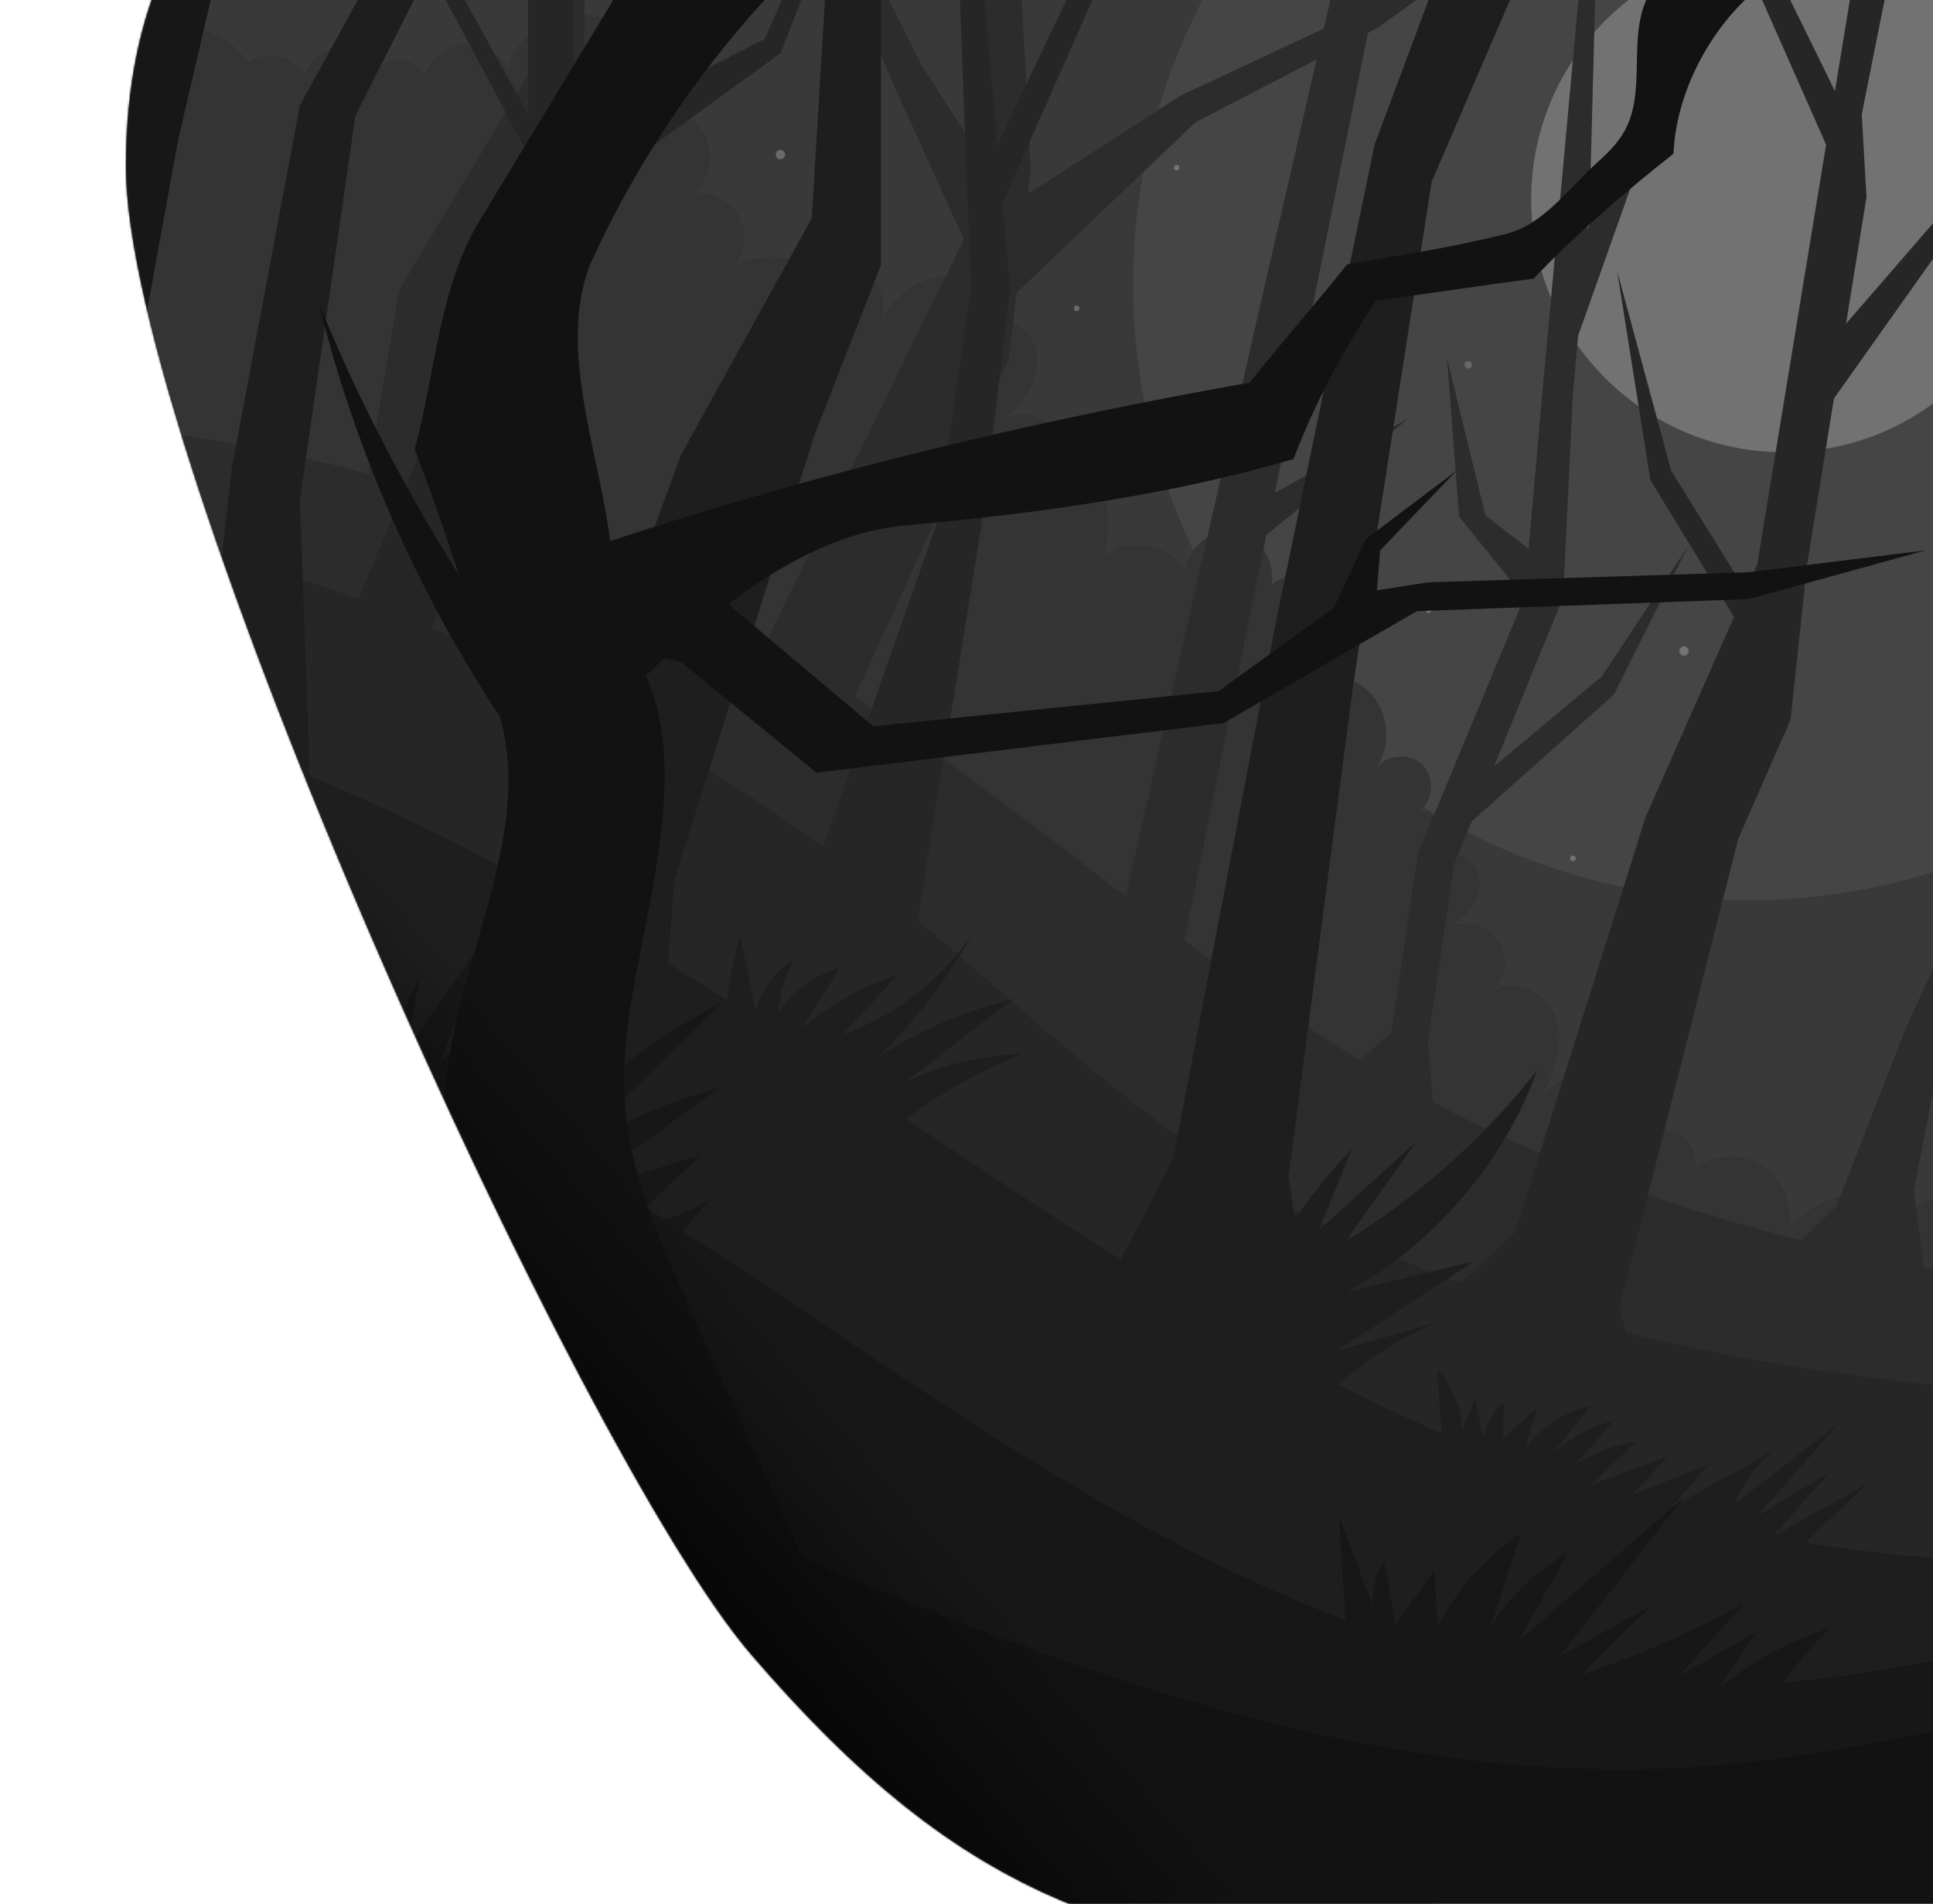 <svg width="1044" height="1028" viewBox="0 0 1044 1028" fill="none" xmlns="http://www.w3.org/2000/svg">
<path d="M1417.42 441.1C1417.42 593.362 1430.27 785.48 1339.27 893.387C1225.65 1028.11 987.987 1061 798.051 1061C610.375 1061 519.279 1025.34 405.696 893.387C312.257 784.832 68 244.268 68 89.743C68 -252.618 565.503 -185.718 907.57 -185.718C1047.84 -185.718 1243.87 -162.535 1325.98 -82.49C1444.09 32.663 1417.42 239.131 1417.42 441.1Z" fill="#393939"/>
<mask id="mask0" mask-type="alpha" maskUnits="userSpaceOnUse" x="68" y="-191" width="1352" height="1252">
<path d="M1417.42 441.1C1417.42 593.362 1430.27 785.48 1339.27 893.387C1225.65 1028.11 987.987 1061 798.051 1061C610.375 1061 519.279 1025.34 405.696 893.387C312.257 784.832 68 244.268 68 89.743C68 -252.618 565.503 -185.718 907.57 -185.718C1047.84 -185.718 1243.87 -162.535 1325.98 -82.49C1444.09 32.663 1417.42 239.131 1417.42 441.1Z" fill="#131313"/>
</mask>
<g mask="url(#mask0)">
<g opacity="0.3">
<circle cx="421.5" cy="83.5" r="2.5" fill="#494949"/>
<circle cx="421.5" cy="83.5" r="2.5" fill="#494949"/>
<circle cx="421.5" cy="83.5" r="2.5" fill="#E0E0E0"/>
</g>
<g opacity="0.3">
<circle cx="793" cy="197" r="2" fill="#494949"/>
<circle cx="793" cy="197" r="2" fill="#494949"/>
<circle cx="793" cy="197" r="2" fill="#E0E0E0"/>
</g>
<g opacity="0.3">
<circle cx="944.5" cy="153.5" r="332.5" fill="#494949"/>
<circle cx="944.5" cy="153.5" r="332.5" fill="#494949"/>
<circle cx="944.5" cy="153.5" r="332.5" fill="#626262"/>
</g>
<path d="M1100 107.671C1100 183.057 1038.89 244.171 963.5 244.171C888.113 244.171 827 183.057 827 107.671C827 32.284 888.113 -28.829 963.5 -28.829C1038.89 -28.829 1100 32.284 1100 107.671Z" fill="#494949"/>
<path d="M1100 107.671C1100 183.057 1038.89 244.171 963.5 244.171C888.113 244.171 827 183.057 827 107.671C827 32.284 888.113 -28.829 963.5 -28.829C1038.89 -28.829 1100 32.284 1100 107.671Z" fill="#494949"/>
<path d="M1100 107.671C1100 183.057 1038.89 244.171 963.5 244.171C888.113 244.171 827 183.057 827 107.671C827 32.284 888.113 -28.829 963.5 -28.829C1038.89 -28.829 1100 32.284 1100 107.671Z" fill="#727272"/>
<g opacity="0.3">
<circle cx="635.5" cy="90.5" r="1.5" fill="#494949"/>
<circle cx="635.5" cy="90.5" r="1.5" fill="#494949"/>
<circle cx="635.5" cy="90.5" r="1.5" fill="#E0E0E0"/>
</g>
<g opacity="0.3">
<circle cx="771.5" cy="329.5" r="1.5" fill="#494949"/>
<circle cx="771.5" cy="329.5" r="1.5" fill="#494949"/>
<circle cx="771.5" cy="329.5" r="1.5" fill="#E0E0E0"/>
</g>
<g opacity="0.3">
<circle cx="581.5" cy="166.5" r="1.5" fill="#494949"/>
<circle cx="581.5" cy="166.5" r="1.5" fill="#494949"/>
<circle cx="581.5" cy="166.5" r="1.5" fill="#E0E0E0"/>
</g>
<g opacity="0.3">
<circle cx="909.5" cy="351.5" r="2.5" fill="#494949"/>
<circle cx="909.5" cy="351.5" r="2.5" fill="#494949"/>
<circle cx="909.5" cy="351.5" r="2.5" fill="#E0E0E0"/>
</g>
<g opacity="0.3">
<circle cx="849.5" cy="463.5" r="1.5" fill="#494949"/>
<circle cx="849.5" cy="463.5" r="1.5" fill="#494949"/>
<circle cx="849.5" cy="463.5" r="1.5" fill="#E0E0E0"/>
</g>
<path d="M-93.7 502.656C-90.7 501.656 -95.6 506.256 -97 503.456C0.5 634.956 114.4 758.856 235.7 868.856L1332.6 869.156C1335.2 868.356 1344.1 866.156 1346.7 865.356C1342.9 795.956 1342.3 722.856 1343.4 653.356C1330.6 655.956 1317.5 664.356 1313.3 676.656C1291.5 661.156 1256.4 671.756 1246.7 696.656C1238 686.856 1224.1 682.156 1211.3 684.456C1198.5 686.756 1187.1 696.156 1182.4 708.356C1181.2 697.556 1173.7 687.656 1163.6 683.556C1153.5 679.456 1141.3 681.356 1132.9 688.256C1135.9 676.056 1128.6 662.156 1116.8 657.656C1105 653.156 1090.4 658.756 1084.5 669.856C1080.6 657.056 1068.4 647.256 1055 646.356C1041.7 645.356 1028.1 653.256 1022.4 665.356C1018.9 655.456 1009.5 647.756 999.1 646.256C988.7 644.756 972.3 654.756 966.1 663.256C968.9 650.556 963.1 636.456 952.1 629.456C941.1 622.456 925.9 622.956 915.5 630.756C917.2 623.056 912.4 614.456 905 611.756C897.6 609.056 888.4 612.756 884.8 619.756C890 606.356 883.5 589.456 870.7 582.856C857.9 576.256 840.5 580.856 832.5 592.856C839.4 579.756 845 564.656 840.8 550.556C836.5 536.456 818 526.456 806.3 535.456C813.5 528.656 815 516.556 809.6 508.256C804.2 499.956 792.6 496.256 783.4 499.956C792.2 494.756 800 485.756 799.2 475.556C798.5 465.356 786.2 456.056 778.2 462.356C786.3 453.956 778.1 437.056 766.5 438.156C774.2 432.456 775.1 419.556 768.2 412.856C761.3 406.156 748.4 407.356 742.9 415.256C751 403.956 750.6 387.356 742 376.456C733.4 365.556 717.2 361.456 704.4 366.756C714.7 356.956 722.6 342.756 719.3 328.956C715.9 315.156 696.9 306.156 686.6 315.956C689.5 303.456 680.2 289.456 667.6 287.256C654.9 285.056 641.5 295.256 640.1 307.956C631.5 293.756 609.8 289.756 596.8 300.056C598.7 288.156 600.4 275.356 594.6 264.856C588.9 254.356 572.4 249.256 564.8 258.556C571.9 252.456 573.7 240.956 568.8 232.956C563.9 224.956 552.8 221.356 544.1 225.056C550.6 218.656 556.7 211.256 559.2 202.356C561.6 193.556 559.6 182.956 552.3 177.356C545 171.756 532.4 173.956 529.1 182.456C536.5 175.356 534.9 161.956 527.2 155.256C519.5 148.556 507.7 147.956 498.3 151.856C488.9 155.756 481.6 163.656 475.9 172.156C480.4 161.456 473 147.556 461.6 145.356C450.2 143.156 438.2 153.456 438.5 165.056C440.9 156.056 436.6 145.656 428.6 140.956C420.6 136.156 401 139.456 394.3 145.856C401.8 139.056 404.2 127.256 399.9 118.056C395.6 108.856 385.1 103.056 375.1 104.256C383.8 96.156 386 81.956 380.1 71.656C374.2 61.356 360.9 55.956 349.6 59.256C356.2 39.356 343.7 15.156 323.6 9.156C303.5 3.156 279.7 16.356 274.3 36.656C269.6 28.256 259.7 23.156 250.1 24.056C240.5 24.956 231.9 32.056 228.9 41.156C225.1 29.256 204.2 29.756 201 41.856C199.6 33.556 191.8 26.756 183.4 26.456C175 26.156 166.7 32.356 164.8 40.656C158.8 30.256 143.4 26.856 133.6 33.756C123.2 15.856 96.9 9.556 79.5 20.956C85.3 6.656 80.6 -11.044 68.5 -20.644C56.4 -30.244 38 -30.644 25.5 -21.744C32.7 -32.944 30 -49.244 19.6 -57.544C9.2 -65.844 -7.3 -64.944 -16.6 -55.544C-11.4 -73.144 -15.8 -93.244 -27.9 -107.044C-40 -120.844 -59.2 -128.144 -77.4 -125.444C-82.8 79.256 -88.3 297.956 -93.7 502.656Z" fill="#343434"/>
<path d="M525.402 -152.16L535.594 98.728L409.105 356.148L457.715 384.896L545.003 193.42L556.763 92.107L543.696 -152.16H525.402Z" fill="#2C2C2C"/>
<path d="M865.145 -138.309L839.011 -52.85L743.882 15.098L645.618 66.06L535.594 170.945L546.309 110.401L637.778 51.599L734.823 6.126L799.809 -59.384L803.73 -138.309H865.145Z" fill="#2C2C2C"/>
<path d="M288.192 -152.16V35.57L215.626 156.571L193.499 287.329L259.357 301.005L252.911 158.226L315.632 46.372V-138.309L288.192 -152.16Z" fill="#2C2C2C"/>
<path d="M425.657 -160L432.626 -71.231L482.891 46.372L525.402 139.932L546.31 110.401L497.962 35.57L444.387 -71.231L443.08 -144.494L425.657 -160Z" fill="#2C2C2C"/>
<path d="M619.484 -144.494L541.082 -38.912V0.725L628.718 -138.309L619.484 -144.494Z" fill="#2C2C2C"/>
<path d="M754.438 -148.998C751.476 -150.131 608 484.143 608 484.143L635.876 526.394L770.467 -138.719L754.438 -148.998Z" fill="#2C2C2C"/>
<path d="M760.609 226L677.067 272.519L669.227 301.005L760.609 226Z" fill="#2C2C2C"/>
<path d="M865.145 -138.309L831.607 227.743L823.331 322.522L765.836 460.859L751.462 557.381L730.555 576.197L776.289 620.712L771.063 562.608L785.436 466.521L844.238 322.522L849.465 213.718L858.612 110.401L865.145 -138.309Z" fill="#2C2C2C"/>
<path d="M960.447 -123.412L845.457 152.477V200.651L960.447 -123.412Z" fill="#2C2C2C"/>
<path d="M911.838 294.733L865.145 365.208L797.806 421.484L781.516 455.458L871.678 375.052L911.838 294.733Z" fill="#2C2C2C"/>
<path d="M781.516 193.42L788.049 278.966L823.33 322.522L831.606 301.005L802.249 278.269L781.516 193.42Z" fill="#2C2C2C"/>
<path d="M1055.84 145.769V309.107L1079.36 445.004L1028.4 557.381L991.808 651.464L972.904 669.844L1040.16 691.971L1033.62 643.623L1049.3 561.301L1108.1 466.521L1062.37 322.522L1075.44 278.269L1117.25 241.158V200.65L1176.05 145.769L1108.1 200.65L1106.8 238.893L1068.9 263.459L1062.37 131.395L1055.84 145.769Z" fill="#2C2C2C"/>
<path d="M1267 714.011C1097.83 699.55 925.079 675.42 775.156 595.711C647.448 527.849 542.911 423.052 418.775 348.744C268.852 259.017 91.314 216.244 -83 227.83C60.389 418.609 244.286 583.341 461.025 683.173C677.763 783.005 923.772 822.381 1159.41 784.486C1205.5 777.081 1257.94 759.746 1267 714.011Z" fill="#2C2C2C"/>
<path d="M1214.82 836.865C789.925 895.367 355.069 891.598 -66.776 814.434C-59.059 626.815 -80.685 439.197 -140 261C84.517 264.679 307.15 345.164 482.134 486.034C538.398 531.346 589.906 582.67 649.759 622.957C814.692 733.949 1023.6 750.189 1222 761.854C1213.83 784.734 1213.74 812.46 1214.82 836.865Z" fill="#262626"/>
<path d="M515.574 -75.889L524.383 156.293L505.398 284.144L429.714 499.479L486.584 552.672L530.198 282.946L545.591 156.464L524.383 -82.474L515.574 -75.889Z" fill="#262626"/>
<path d="M618.796 -90L531.481 93.437V132.263L626.493 -82.474L618.796 -90Z" fill="#262626"/>
<path d="M285.188 -37.919V105.752L180 355.466L221.476 375.99L309.561 110.028V-76.403H285.188V-37.919Z" fill="#262626"/>
<path d="M194.11 -87.349L296.733 104.897L290.746 71.544L200.952 -90L194.11 -87.349Z" fill="#262626"/>
<path d="M458.362 -82.474C456.652 -78.113 413.038 21.089 413.038 21.089L296.732 80.011L309.56 109.942L421.589 28.7L462.638 -76.488L458.362 -82.474Z" fill="#262626"/>
<path d="M1013.21 -86L949.076 304.734L888.785 441.136L818.318 665.195L770 710.605L884.937 745.326L874.675 706.073L938.814 452.938L967.035 388.799L976.014 304.734L1008.08 106.502L1005.52 61.691L1035.02 -86H1013.21Z" fill="#262626"/>
<path d="M1140.21 -55.983L1118.4 50.145L1051.7 111.719L984.994 188.685L974.731 237.431L1057.51 120.698L1133.11 53.994L1140.21 -55.983Z" fill="#262626"/>
<path d="M913.671 -86L996.538 101.371V60.408L924.703 -86H913.671Z" fill="#262626"/>
<path d="M873.392 146.268L891.35 259.238L943.944 345.184V320.812L902.553 254.107L873.392 146.268Z" fill="#262626"/>
<path d="M1329.62 961.067C891.363 1047.81 432.988 1056.86 -5.823 972.879C-24.372 773.453 -33.139 569.136 -36 368.879C128.358 381.707 278.228 465.224 416.1 555.478C553.973 645.732 688.523 746.045 844.206 799.938C1001.37 854.386 1175.69 857.893 1334.88 809.997C1329.71 858.447 1328.42 912.341 1329.62 961.067Z" fill="#1E1E1E"/>
<path d="M241.868 -88.573L161.95 56.959L124.944 254.17L106.21 425.172L168.502 451.381L161.95 270.135L191.942 62.496L265.4 -82.852L241.868 -88.573Z" fill="#1E1E1E"/>
<path d="M450.891 -88.573L438.433 117.866L367.835 245.588L277.858 490.233L358.146 552.709L364.329 475.006L439.817 235.067L475.808 143.152V-88.573H450.891Z" fill="#1E1E1E"/>
<path d="M810.8 -105L742.417 77.999L688.985 336.58L633.614 625.891L599.008 692.335L716.67 771.054L695.906 635.488L730.974 368.879L773.24 98.117L853.712 -88.573L810.8 -105Z" fill="#1E1E1E"/>
<path d="M963.069 844.604C978.203 830.115 993.338 815.627 1008.47 801.138C991.585 810.643 974.697 820.056 957.716 829.562C967.868 818.026 978.019 806.491 988.17 794.955C975.158 802.799 962.238 810.551 949.226 818.395C963.992 801.784 978.757 785.081 993.43 768.47C974.604 782.958 955.778 797.355 937.045 811.843C941.567 800.4 949.318 790.156 959.008 782.681C940.275 793.109 921.541 803.63 902.807 814.058C909.544 806.214 916.188 798.462 922.925 790.618C909.083 796.155 895.24 801.692 881.397 807.229C887.857 800.308 894.317 793.479 900.777 786.557C886.934 791.633 873.092 796.709 859.249 801.784C867.555 793.94 875.86 786.096 884.166 778.252C872.446 780.19 861.095 784.527 850.944 790.71C857.865 782.866 864.786 775.022 871.707 767.178C859.341 770.315 847.806 776.591 838.485 785.173C845.406 776.406 852.328 767.639 859.249 758.872C845.13 762.194 832.302 770.777 823.72 782.497C825.935 775.022 828.149 767.455 830.364 759.979C824.181 765.517 818.09 770.961 811.907 776.498C812 770.131 812.092 763.763 812.184 757.395C806.186 762.102 802.125 769.208 801.11 776.775C799.634 769.392 798.249 762.01 796.773 754.535C794.466 760.533 792.159 766.532 789.851 772.53C789.482 760.349 784.591 748.259 776.193 739.4C777.578 758.78 778.962 778.159 780.346 797.539C837.378 818.303 899.762 838.513 960.393 842.666C958.639 843.866 964.822 843.312 963.069 844.604Z" fill="#1E1E1E"/>
<path d="M479.96 607.895C479.314 609.556 478.761 611.217 478.115 612.879C500.263 594.606 525.272 579.841 551.942 569.228C530.348 569.782 508.845 574.857 489.281 583.994C508.661 569.136 527.948 554.278 547.328 539.513C521.488 545.603 496.756 556.216 474.516 570.705C494.357 551.233 511.429 528.9 525.087 504.629C508.015 529.546 483.006 548.833 454.582 558.892C464.826 548.003 475.069 537.021 485.313 526.131C466.118 532.222 448.215 542.281 433.08 555.478C440.001 544.404 446.923 533.33 453.844 522.255C440.278 526.408 428.189 535.175 420.16 546.895C421.175 536.836 424.036 526.962 428.743 518.01C418.776 524.286 411.301 534.345 408.071 545.603C405.303 532.222 402.534 518.841 399.766 505.46C394.321 523.917 391.46 543.019 391.275 562.214C418.868 578.18 449.138 599.774 479.96 607.895Z" fill="#1E1E1E"/>
<path d="M704.765 766.162C724.052 743.645 748.6 725.65 776.008 714.022C758.013 719.19 740.017 724.265 722.022 729.433C746.754 713.284 771.486 697.226 796.218 681.077C773.24 686.706 750.169 692.243 727.19 697.872C774.439 671.848 811.814 628.382 830.363 577.718C801.571 614.447 766.226 645.916 726.544 670.464C739.371 652.376 752.291 634.288 765.119 616.293C747.492 632.35 729.866 648.408 712.148 664.465C718.146 649.792 724.237 635.027 730.235 620.354C705.688 645.824 685.847 675.816 672.004 708.3C689.722 721.589 702.181 744.383 704.765 766.162Z" fill="#1E1E1E"/>
<path d="M156.9 -185L96.4 74.7C96.4 74.7 36.9 397 41.4 400.1C45.9 403.2 56.4 557.7 56.4 557.7H-41L-21.6 91.2L57.9 -185H156.9Z" fill="#171717"/>
<path d="M1452.1 794.5C1253.8 820.3 1065.2 927.6 866.1 908.2C708.6 892.8 570.7 800.2 439.5 711.7C308.3 623.2 168 533.1 10 523.9L20.4 997.1H1482.8L1452.1 794.5Z" fill="#171717"/>
<path d="M348.794 688.4C360.294 674.9 371.794 661.3 383.194 647.8C369.494 656.2 353.794 661.4 337.794 662.8C351.394 649.7 364.894 636.6 378.494 623.5C355.594 630.7 332.794 637.8 309.894 645C335.794 625.9 361.794 606.9 387.694 587.8C358.594 595.5 330.794 607.9 305.594 624.3C333.594 596.7 361.594 569.1 389.694 541.5C356.594 558.2 326.594 581.2 301.794 608.8C317.394 580.3 332.994 551.9 348.594 523.4C329.794 555.4 307.194 585.3 281.394 612.1C287.894 596.6 294.494 581.2 300.994 565.7C284.594 573.9 268.294 582.1 251.894 590.3C276.494 565.4 301.094 540.5 325.694 515.6C293.894 530.6 264.194 550 237.694 573.1C247.094 549.1 256.594 525 265.994 501C250.394 522.9 234.794 544.9 219.294 566.8C221.794 553.3 224.294 539.9 226.894 526.4C220.394 540.9 213.794 555.4 207.294 569.9C207.394 552 207.594 534 207.694 516.1C199.694 539.7 196.094 564.7 197.194 589.6C217.594 610.4 242.694 633.6 265.994 651C289.594 668.2 320.194 683.2 348.794 688.4Z" fill="#171717"/>
<path d="M952.4 924.5C962.5 908.1 974.5 892.9 988.1 879.2C966.1 886 945.5 897.3 927.8 912.1C934.9 901.7 941.9 891.3 949 880.9C935 888.9 920.9 896.9 906.9 904.9C918.6 891.9 930.3 878.8 942 865.8C913.9 881.2 884.5 894.1 854.2 904.3C866.7 891.9 879.3 879.5 891.8 867.1C875.4 876.2 859 885.2 842.5 894.3C864.9 865.7 887.2 837 909.6 808.4C879.9 834.2 850.1 860.1 820.4 885.9C829.2 870.1 838 854.4 846.7 838.6C829.5 848.1 814.9 862.3 804.9 879.2C810.4 862.1 815.9 845 821.5 827.9C802.2 840.6 786.5 858.4 776.3 879.1C775.8 868.6 775.2 858.1 774.7 847.6C767.7 857.6 760.7 867.6 753.7 877.6C751.7 866.1 749.7 854.6 747.7 843.1C742.9 850.1 740.7 858.7 741.6 867.2C735.4 851.1 729.3 835 723.1 818.9C724.7 842.9 726.2 867 727.8 891C800.2 918 875.7 932.3 952.4 924.5Z" fill="#171717"/>
<path d="M432.863 840.287C414.762 798.402 386.029 737.813 367.928 695.928C354.572 665.106 341.04 633.67 337.877 600.214C334.187 561.666 344.467 523.381 351.497 485.271C358.526 447.161 365.116 400.095 348.861 364.971C387.083 328.091 435.674 288.488 488.571 283.747C558.163 277.512 631.62 267.59 698.664 247.832C709.647 218.328 725.903 188.648 743.125 162.305C771.331 158.617 800.064 154.139 828.269 150.451C850.939 126.742 878.003 103.297 903.836 83.013C905.242 49.908 923.518 15.311 949 -5.939C929.054 -5.061 909.547 -1.812 889.601 -1.022C879.145 21.019 889.25 49.03 877.563 70.456C873.785 77.393 867.986 83.013 862.098 88.281C846.634 102.243 833.629 121.21 813.419 126.303C785.126 133.416 756.393 137.894 727.572 142.724C711.756 162.657 690.668 186.804 674.851 206.649C558.426 227.109 441.737 255.208 329.53 292.177C323.379 242.564 299.479 183.994 320.567 138.684C353.869 67.382 402.636 2.315 463.265 -48H360.283C326.542 7.759 292.713 63.519 258.972 119.278C237.092 155.456 235.071 201.82 224 242.652C241.925 288.928 258.005 341.087 270.57 389.119C288.495 457.435 240.343 528.913 240.256 599.512C240.168 667.214 266.792 731.842 292.976 794.275C330.408 806.305 366.874 819.652 404.305 831.682C408.172 832.911 422.758 852.932 426.712 851.966C430.578 850.912 434.532 843.975 432.863 840.287Z" fill="#121212"/>
<path d="M68 711C209.375 742.004 341.25 804.876 475.456 859.111C609.663 913.346 750.865 959.723 895.522 955.146C1043.72 950.396 1193.9 883.638 1341.58 896.765V1101.12H68V711Z" fill="#121212"/>
<path d="M292.302 418.977C235.822 342.72 194.627 255.148 172 163C203.868 242.367 247.221 314.393 297.311 383.742C297.83 395.314 291.698 407.405 292.302 418.977Z" fill="#121212"/>
<path d="M-2.519 438.712L25.117 484.484L147.752 526.801L201.296 567.391L184.024 483.62L147.752 491.393L41.785 462.893L-2.519 417.121V438.712Z" fill="#121212"/>
<path d="M292 338.635L367.999 357.635L440.975 417.224L660.766 390.452L765.264 329.999L944.5 323.5L1040 297.181L944.5 309L771.31 314.453L743.674 318.772L745.401 297.181L786.855 254L737.629 291.136L720.356 328.271L658.175 373.18L471.633 392.179L389.589 323.09L292 338.635Z" fill="#121212"/>
<path d="M65 6.10352e-05H1044V1028H65V6.10352e-05Z" fill="url(#paint3_linear)" fill-opacity="0.8"/>
<path d="M-437 6.10352e-05H542V1028H-437V6.10352e-05Z" fill="url(#paint4_linear)" fill-opacity="0.8"/>
</g>
<defs>
<linearGradient id="paint0_linear" x1="243.482" y1="784.489" x2="345.998" y2="413.647" gradientUnits="userSpaceOnUse">
<stop stop-color="#CD6632"/>
<stop offset="0.181" stop-color="#F36D2E"/>
<stop offset="1" stop-color="#E26631"/>
</linearGradient>
<linearGradient id="paint1_linear" x1="245.521" y1="781.384" x2="344.036" y2="425.014" gradientUnits="userSpaceOnUse">
<stop stop-color="#CD6632"/>
<stop offset="0.181" stop-color="#F36D2E"/>
<stop offset="1" stop-color="#F36D2E"/>
</linearGradient>
<linearGradient id="paint2_linear" x1="244.786" y1="779.308" x2="292.254" y2="607.598" gradientUnits="userSpaceOnUse">
<stop stop-color="#CD6632"/>
<stop offset="0.181" stop-color="#F4752F"/>
<stop offset="1" stop-color="#F6862F"/>
</linearGradient>
<linearGradient id="paint3_linear" x1="1140" y1="119" x2="76.5" y2="1028" gradientUnits="userSpaceOnUse">
<stop offset="0.04" stop-opacity="0"/>
<stop offset="0.672" stop-opacity="0"/>
<stop offset="0.672" stop-opacity="0"/>
<stop offset="0.786"/>
</linearGradient>
<linearGradient id="paint4_linear" x1="638" y1="119" x2="-425.5" y2="1028" gradientUnits="userSpaceOnUse">
<stop offset="0.04" stop-opacity="0"/>
<stop offset="0.672" stop-opacity="0"/>
<stop offset="0.672" stop-opacity="0"/>
<stop offset="0.786"/>
</linearGradient>
<clipPath id="clip0">
<rect width="257.826" height="402.305" fill="white" transform="translate(228.634 362.998) rotate(15.453)"/>
</clipPath>
</defs>
</svg>
